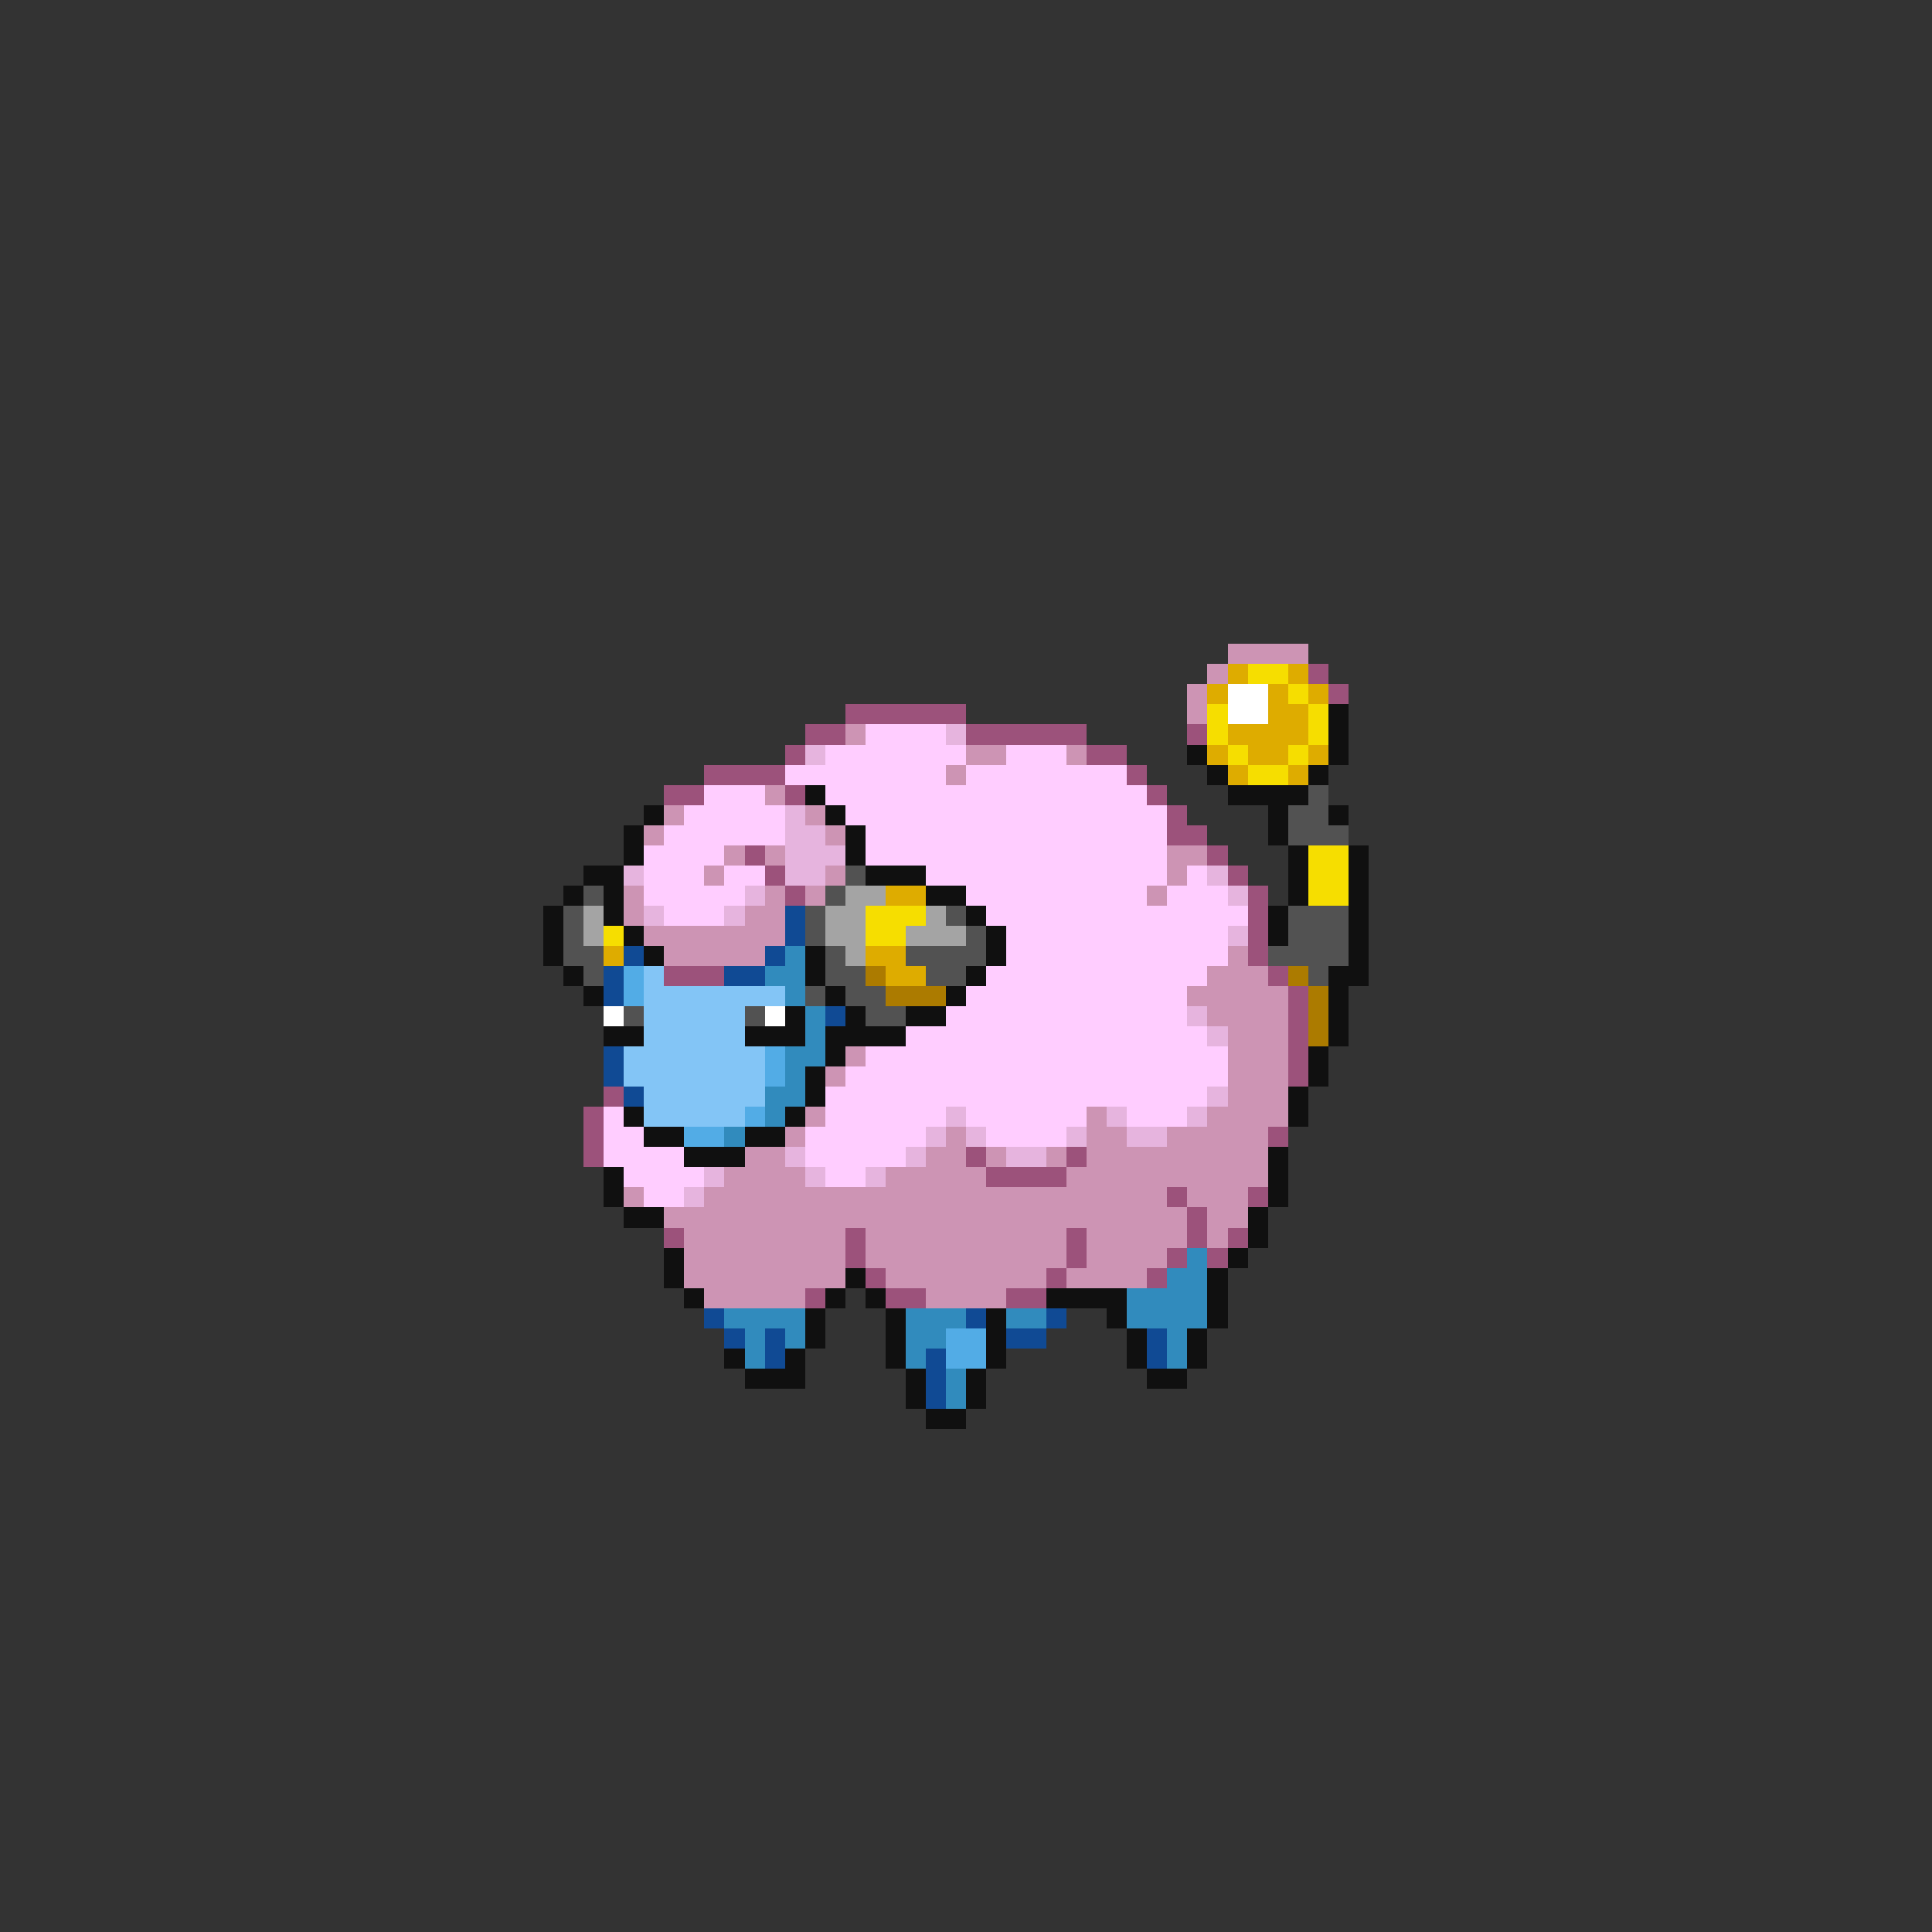 <svg xmlns="http://www.w3.org/2000/svg" viewBox="0 -0.5 96 96" shape-rendering="crispEdges">
<rect x="0" y="-0.5" width="96" height="96" fill="#333333" stroke="none"/>
<path stroke="#cd94b4" d="M61 32h4M60 33h1M59 34h1M59 35h1M42 36h1M48 37h2M53 37h1M47 38h1M38 39h1M33 40h1M40 40h1M32 41h1M41 41h1M36 42h1M38 42h1M58 42h2M35 43h1M41 43h1M58 43h1M31 44h1M38 44h1M40 44h1M57 44h1M31 45h1M37 45h2M32 46h7M33 47h5M61 47h1M60 48h3M59 49h5M60 50h4M61 51h3M42 52h1M61 52h3M41 53h1M61 53h3M61 54h3M40 55h1M54 55h1M60 55h4M39 56h1M47 56h1M54 56h2M58 56h5M37 57h2M46 57h2M49 57h1M52 57h1M54 57h9M36 58h4M44 58h5M53 58h10M31 59h1M35 59h23M59 59h3M33 60h26M60 60h2M34 61h8M43 61h10M54 61h5M60 61h1M34 62h8M43 62h10M54 62h4M34 63h8M44 63h8M53 63h4M35 64h5M46 64h4" />
<path stroke="#deac00" d="M61 33h1M64 33h1M60 34h1M63 34h1M65 34h1M63 35h2M61 36h4M60 37h1M62 37h2M65 37h1M61 38h1M64 38h1M44 44h2M30 47h1M43 47h2M44 48h2" />
<path stroke="#f6de00" d="M62 33h2M64 34h1M60 35h1M65 35h1M60 36h1M65 36h1M61 37h1M64 37h1M62 38h2M65 42h2M65 43h2M65 44h2M43 45h3M30 46h1M43 46h2" />
<path stroke="#9c527b" d="M65 33h1M66 34h1M42 35h6M40 36h2M48 36h6M59 36h1M39 37h1M54 37h2M35 38h4M56 38h1M33 39h2M39 39h1M57 39h1M58 40h1M58 41h2M37 42h1M60 42h1M38 43h1M61 43h1M39 44h1M62 44h1M62 45h1M62 46h1M62 47h1M33 48h3M63 48h1M64 49h1M64 50h1M64 51h1M64 52h1M64 53h1M30 54h1M29 55h1M29 56h1M63 56h1M29 57h1M48 57h1M53 57h1M49 58h4M58 59h1M62 59h1M59 60h1M33 61h1M42 61h1M53 61h1M59 61h1M61 61h1M42 62h1M53 62h1M58 62h1M60 62h1M43 63h1M52 63h1M57 63h1M40 64h1M44 64h2M50 64h2" />
<path stroke="#ffffff" d="M61 34h2M61 35h2M30 50h1M38 50h1" />
<path stroke="#101010" d="M66 35h1M66 36h1M59 37h1M66 37h1M60 38h1M65 38h1M40 39h1M61 39h4M32 40h1M41 40h1M63 40h1M66 40h1M31 41h1M42 41h1M63 41h1M31 42h1M42 42h1M64 42h1M67 42h1M29 43h2M43 43h3M64 43h1M67 43h1M28 44h1M30 44h1M46 44h2M64 44h1M67 44h1M27 45h1M30 45h1M48 45h1M63 45h1M67 45h1M27 46h1M31 46h1M49 46h1M63 46h1M67 46h1M27 47h1M32 47h1M40 47h1M49 47h1M67 47h1M28 48h1M40 48h1M48 48h1M66 48h2M29 49h1M41 49h1M47 49h1M66 49h1M39 50h1M42 50h1M45 50h2M66 50h1M30 51h2M37 51h3M41 51h4M66 51h1M41 52h1M65 52h1M40 53h1M65 53h1M40 54h1M64 54h1M31 55h1M39 55h1M64 55h1M32 56h2M37 56h2M34 57h3M63 57h1M30 58h1M63 58h1M30 59h1M63 59h1M31 60h2M62 60h1M62 61h1M33 62h1M61 62h1M33 63h1M42 63h1M60 63h1M34 64h1M41 64h1M43 64h1M52 64h4M60 64h1M40 65h1M44 65h1M49 65h1M55 65h1M60 65h1M40 66h1M44 66h1M49 66h1M56 66h1M59 66h1M36 67h1M39 67h1M44 67h1M49 67h1M56 67h1M59 67h1M37 68h3M45 68h1M48 68h1M57 68h2M45 69h1M48 69h1M46 70h2" />
<path stroke="#ffcdff" d="M43 36h4M41 37h7M50 37h3M39 38h8M48 38h8M35 39h3M41 39h16M34 40h5M42 40h16M33 41h6M43 41h15M32 42h4M43 42h15M32 43h3M36 43h2M46 43h12M59 43h1M32 44h5M48 44h9M58 44h3M33 45h3M49 45h13M50 46h11M50 47h11M49 48h11M48 49h11M47 50h12M45 51h15M43 52h18M42 53h19M41 54h19M30 55h1M41 55h6M48 55h6M56 55h3M30 56h2M40 56h6M49 56h4M30 57h4M40 57h5M31 58h4M41 58h2M32 59h2" />
<path stroke="#e6b4de" d="M47 36h1M40 37h1M39 40h1M39 41h2M39 42h3M31 43h1M39 43h2M60 43h1M37 44h1M61 44h1M32 45h1M36 45h1M61 46h1M59 50h1M60 51h1M60 54h1M47 55h1M55 55h1M59 55h1M46 56h1M48 56h1M53 56h1M56 56h2M39 57h1M45 57h1M50 57h2M35 58h1M40 58h1M43 58h1M34 59h1" />
<path stroke="#525252" d="M65 39h1M64 40h2M64 41h3M42 43h1M29 44h1M41 44h1M28 45h1M40 45h1M47 45h1M64 45h3M28 46h1M40 46h1M48 46h1M64 46h3M28 47h2M41 47h1M45 47h4M63 47h4M29 48h1M41 48h2M46 48h2M65 48h1M40 49h1M42 49h2M31 50h1M37 50h1M43 50h2" />
<path stroke="#a4a4a4" d="M42 44h2M29 45h1M41 45h2M46 45h1M29 46h1M41 46h2M45 46h3M42 47h1" />
<path stroke="#104a94" d="M39 45h1M39 46h1M31 47h1M38 47h1M30 48h1M36 48h2M30 49h1M41 50h1M30 52h1M30 53h1M31 54h1M35 65h1M48 65h1M52 65h1M36 66h1M38 66h1M50 66h2M57 66h1M38 67h1M46 67h1M57 67h1M46 68h1M46 69h1" />
<path stroke="#318bbd" d="M39 47h1M38 48h2M39 49h1M40 50h1M40 51h1M39 52h2M39 53h1M38 54h2M38 55h1M36 56h1M59 62h1M58 63h2M56 64h4M36 65h4M45 65h3M50 65h2M56 65h4M37 66h1M39 66h1M45 66h2M58 66h1M37 67h1M45 67h1M58 67h1M47 68h1M47 69h1" />
<path stroke="#52ace6" d="M31 48h1M31 49h1M38 52h1M38 53h1M37 55h1M34 56h2M47 66h2M47 67h2" />
<path stroke="#83c5f6" d="M32 48h1M32 49h7M32 50h5M32 51h5M31 52h7M31 53h7M32 54h6M32 55h5" />
<path stroke="#ac7b00" d="M43 48h1M64 48h1M44 49h3M65 49h1M65 50h1M65 51h1" />
</svg>